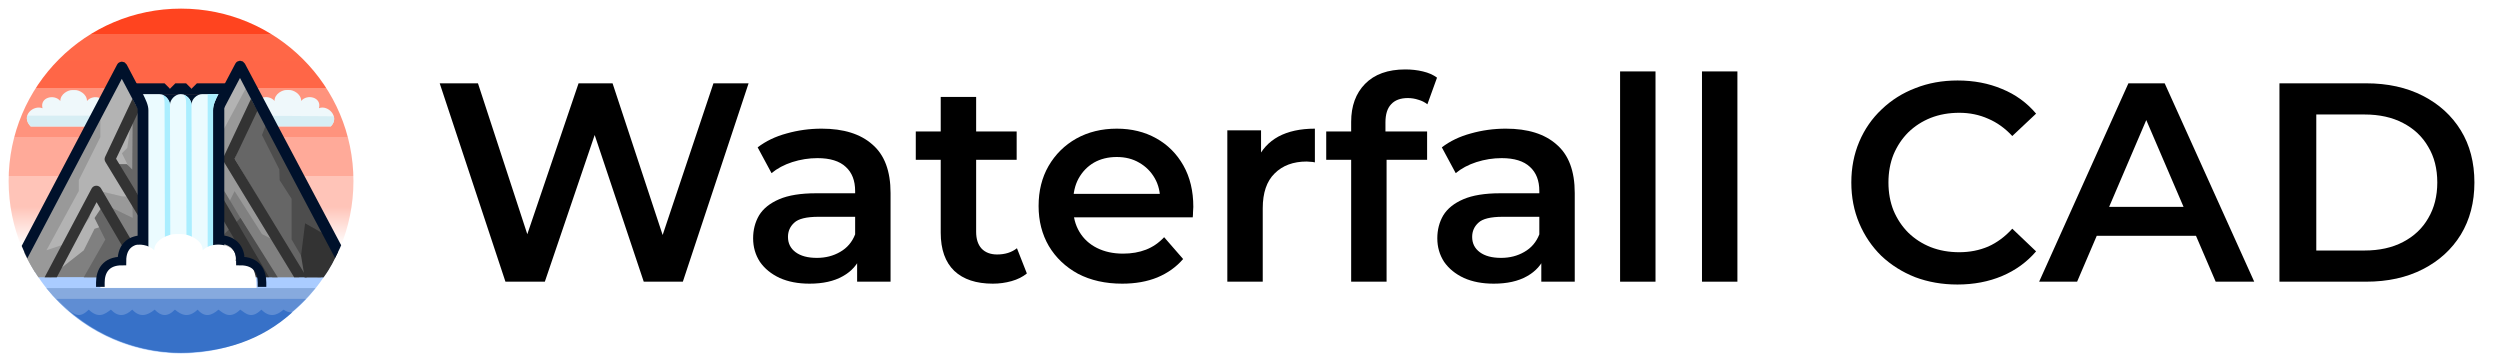 <?xml version="1.0" encoding="UTF-8" standalone="no"?>
<!-- Created with Inkscape (http://www.inkscape.org/) -->

<svg
   width="580"
   height="84"
   viewBox="0 0 580 84"
   version="1.1"
   id="svg5"
   xmlns:xlink="http://www.w3.org/1999/xlink"
   xmlns="http://www.w3.org/2000/svg"
   xmlns:svg="http://www.w3.org/2000/svg">
  <defs
     id="defs2">
    <rect
       x="80"
       y="8"
       width="624"
       height="64"
       id="rect732" />
    <rect
       x="72"
       y="0"
       width="416"
       height="152"
       id="rect445" />
    <linearGradient
       id="linearGradient1501">
      <stop
         style="stop-color:#ff0000;stop-opacity:1;"
         offset="0"
         id="stop1497" />
      <stop
         style="stop-color:#ff0000;stop-opacity:0;"
         offset="1"
         id="stop1499" />
    </linearGradient>
    <linearGradient
       id="linearGradient16022">
      <stop
         style="stop-color:#ff441f;stop-opacity:1;"
         offset="0"
         id="stop16018" />
      <stop
         style="stop-color:#ff441f;stop-opacity:1;"
         offset="0.137"
         id="stop1462" />
      <stop
         style="stop-color:#ff6747;stop-opacity:1;"
         offset="0.137"
         id="stop1454" />
      <stop
         style="stop-color:#ff6647;stop-opacity:1;"
         offset="0.358"
         id="stop1458" />
      <stop
         style="stop-color:#ff937d;stop-opacity:1;"
         offset="0.358"
         id="stop1466" />
      <stop
         style="stop-color:#ff937d;stop-opacity:1;"
         offset="0.557"
         id="stop1468" />
      <stop
         style="stop-color:#ffaa99;stop-opacity:1;"
         offset="0.557"
         id="stop1460" />
      <stop
         style="stop-color:#ffaa99;stop-opacity:1;"
         offset="0.717"
         id="stop1456" />
      <stop
         style="stop-color:#ffc4b8;stop-opacity:1;"
         offset="0.717"
         id="stop1470" />
      <stop
         style="stop-color:#ffc4b8;stop-opacity:1;"
         offset="0.842"
         id="stop1472" />
      <stop
         style="stop-color:#ffffff;stop-opacity:1;"
         offset="1"
         id="stop1464" />
      <stop
         style="stop-color:#ffffff;stop-opacity:1;"
         offset="1"
         id="stop16020" />
    </linearGradient>
    <linearGradient
       xlink:href="#linearGradient16022"
       id="linearGradient16024"
       x1="32.057"
       y1="0.133"
       x2="32.057"
       y2="57"
       gradientUnits="userSpaceOnUse"
       gradientTransform="matrix(0.8,0,0,0.8,8.457,8.555)" />
    <linearGradient
       xlink:href="#linearGradient1501"
       id="linearGradient1503"
       x1="0.057"
       y1="32.133"
       x2="64.057"
       y2="32.133"
       gradientUnits="userSpaceOnUse"
       gradientTransform="matrix(0.8,0,0,0.8,8.457,8.555)" />
  </defs>
  <g
     id="layer1">
    <g
       id="g1164"
       transform="matrix(1.25,0,0,1.25,-10.571,-10.694)"
       style="stroke-width:0.8">
      <circle
         style="fill:url(#linearGradient16024);fill-opacity:1;stroke:url(#linearGradient1503);stroke-width:0;stroke-linecap:round;stroke-linejoin:round;stroke-dasharray:none"
         id="circle14332"
         cx="42.057"
         cy="42.155"
         r="32" />
      <path
         id="path13469-8"
         style="fill:#eff8fb;fill-opacity:1;stroke:none;stroke-width:0.8px;stroke-linecap:butt;stroke-linejoin:miter;stroke-opacity:1"
         d="m 21.85,25.274 c -0.659,-0.039 -2.2,0.675 -2.2,2.025 -1.112,-1.363 -3.85,-0.675 -3.3,1.35 -1.65,-0.675 -4.145,1.343 -2.2,3.374 h 7.7 0.55 7.7 c 0,-1.992 -0.55,-4.049 -2.2,-3.374 0.55,-2.025 -2.188,-2.713 -3.3,-1.35 0,-1.35 -1.541,-2.064 -2.2,-2.025 z" />
      <path
         id="path13469-8-3"
         style="fill:#d7eef4;fill-opacity:1;stroke:none;stroke-width:0.8px;stroke-linecap:butt;stroke-linejoin:miter;stroke-opacity:1"
         d="m 13.51,30.022 c -0.175,0.59 -0.035,1.294 0.641,2 h 7.699 0.551 7.699 c 0,-0.166 -0.006,-0.331 -0.014,-0.496 -4.38e-4,-0.009 4.62e-4,-0.018 0,-0.027 -7.13e-4,-0.014 -0.003,-0.027 -0.004,-0.041 -0.009,-0.16 -0.02,-0.319 -0.037,-0.475 -0.018,-0.166 -0.04,-0.329 -0.068,-0.486 -5.88e-4,-0.003 -0.001,-0.006 -0.002,-0.01 -0.003,-0.018 -0.008,-0.035 -0.012,-0.053 -0.026,-0.137 -0.054,-0.271 -0.088,-0.398 -0.001,-0.005 -0.003,-0.009 -0.004,-0.014 z" />
      <path
         id="path13469-8-9"
         style="fill:#eff8fb;fill-opacity:1;stroke:none;stroke-width:0.8px;stroke-linecap:butt;stroke-linejoin:miter;stroke-opacity:1"
         d="m 61.605,25.264 c -0.659,-0.039 -2.2,0.675 -2.2,2.025 -1.112,-1.363 -3.85,-0.675 -3.3,1.35 -1.65,-0.675 -2.2,1.383 -2.2,3.374 h 7.7 0.55 7.7 c 1.742,-1.788 -0.55,-4.049 -2.2,-3.374 0.55,-2.025 -2.188,-2.713 -3.3,-1.35 0,-1.35 -1.541,-2.064 -2.2,-2.025 z" />
      <path
         id="path13469-8-9-6"
         style="fill:#d7eef4;fill-opacity:1;stroke:none;stroke-width:0.8px;stroke-linecap:butt;stroke-linejoin:miter;stroke-opacity:1"
         d="m 54.135,30.013 c -0.001,0.004 -0.003,0.009 -0.004,0.014 -0.078,0.294 -0.133,0.614 -0.17,0.947 -0.016,0.147 -0.028,0.298 -0.037,0.449 -0.003,0.048 -0.006,0.096 -0.008,0.145 -0.007,0.148 -0.012,0.296 -0.012,0.445 h 7.699 0.002 0.549 7.699 0.002 c 0.6,-0.615 0.722,-1.287 0.557,-1.875 z" />
      <path
         id="path3694"
         style="fill:#aaccff;stroke:#ff0000;stroke-width:0;stroke-linecap:round;stroke-linejoin:round;stroke-dasharray:none"
         d="M 13.809,57.022 C 19.321,67.528 30.193,74.122 42.057,74.155 53.921,74.122 64.793,67.528 70.305,57.022 Z" />
      <path
         id="path3694-6"
         style="fill:#87aade;stroke:#ff0000;stroke-width:0;stroke-linecap:round;stroke-linejoin:round;stroke-dasharray:none"
         d="m 17.062,62.022 c 6.021,7.52 15.149,11.968 24.871,12 9.721,-0.032 19.019,-4.48 25.066,-12 z" />
      <path
         id="path3694-6-0-6"
         style="fill:#5f8dd3;stroke:#ff0000;stroke-width:0;stroke-linecap:round;stroke-linejoin:round;stroke-dasharray:none"
         d="m 18.93,64.022 c 5.98,6.312 14.299,9.959 23.07,10 8.757,-0.041 17.232,-3.7 23.24,-10 z" />
      <path
         id="path3694-6-0-6-2"
         style="fill:#3771c8;stroke:#ff0000;stroke-width:0;stroke-linecap:round;stroke-linejoin:round;stroke-dasharray:none"
         d="m 21.059,66.022 c 5.788,5.104 13.225,7.946 20.941,8 7.717,-0.054 14.918,-2.215 20.706,-7.504 -0.677,0.084 -1.182,-0.217 -1.625,-0.496 -1.329,1.201 -2.69,1.46 -4.109,0 -1.829,1.803 -2.84,0.773 -3.924,0 -1.774,1.721 -2.913,0.887 -4.038,0 -1.255,1.093 -2.53,1.557 -3.87,0 -1.699,1.613 -3,1.026 -4.221,0 -1.368,1.426 -2.603,1.238 -3.75,0 -1.364,1.107 -2.744,1.544 -4.169,0 -1.281,1.215 -2.594,1.448 -3.961,0 -1.15,0.862 -2.297,1.739 -4.117,0 -1.757,1.798 -2.779,0.779 -3.863,0 z" />
      <path
         id="path3748-5"
         style="fill:#b3b3b3;stroke:none;stroke-width:1.6;stroke-linecap:round;stroke-linejoin:round;stroke-dasharray:none"
         d="m 31.084,20.999 -18.125,34.438 a 32,32 0 0 0 1.943,3.562 h 36.182 z" />
      <path
         style="fill:#808080;stroke:none;stroke-width:0.8px;stroke-linecap:butt;stroke-linejoin:miter;stroke-opacity:1"
         d="M 29.084,49.999 26,51.022 l -2,4 -6.343,4.969 15.261,0.014 z"
         id="path16836" />
      <path
         style="fill:#666666;stroke:none;stroke-width:0.8px;stroke-linecap:butt;stroke-linejoin:miter;stroke-opacity:1"
         d="m 28,46.022 -2,3 2,4 -4,7 h 12 l -2.916,-7.023 z"
         id="path16108" />
      <path
         id="path16840"
         style="fill:#999999;stroke:none;stroke-width:0.8px;stroke-linecap:butt;stroke-linejoin:miter;stroke-opacity:1"
         d="M 27.084,29.999 13.004,55.518 c 0.56,1.198 1.781,3.412 2.574,4.5 l 2.417,3.38e-4 2.088,-6.02 -3,1 6,-11 v -2 l 4,-8 z" />
      <path
         style="fill:#999999;stroke:none;stroke-width:0.8px;stroke-linecap:butt;stroke-linejoin:miter;stroke-opacity:1"
         d="m 21.084,53.999 4,-5 1,-5 z"
         id="path16838" />
      <path
         style="fill:#999999;stroke:none;stroke-width:0.8px;stroke-linecap:butt;stroke-linejoin:miter;stroke-opacity:1"
         d="m 27,44.022 4.084,0.977 0.916,0.023 2,1 -1,9 -6,-11"
         id="path16842" />
      <path
         style="fill:#808080;stroke:none;stroke-width:0.8px;stroke-linecap:butt;stroke-linejoin:miter;stroke-opacity:1"
         d="M 29,47.022 33.084,48.999 33,45.022 l 3,7 -3,3 z"
         id="path16844" />
      <path
         style="fill:#999999;stroke:none;stroke-width:0.8px;stroke-linecap:butt;stroke-linejoin:miter;stroke-opacity:1"
         d="m 34.084,42.999 -3,-6 1,-1 1,-7 1,-1 1,15 z"
         id="path16895" />
      <path
         style="fill:#666666;stroke:none;stroke-width:0.8px;stroke-linecap:butt;stroke-linejoin:miter;stroke-opacity:1"
         d="m 30,39.022 h 2 l 1,1 0.084,-10.023 1,-3 L 35,46.022 Z"
         id="path16897" />
      <path
         d="m -10.485,42.977 -13.434,-22.072 4.232,-8.895 -1.176,-2.245 -5.098,10.805 c -0.133,0.3 -0.11,0.646 0.061,0.926 l 13.074,21.48 z"
         style="color:#707070;fill:#333333;stroke-width:0.8;stroke-linecap:round;stroke-linejoin:round;-inkscape-stroke:none"
         id="path636"
         class="UnoptimicedTransforms"
         transform="translate(53.918,17.117)" />
      <path
         id="path3748-36"
         style="color:#707070;fill:#00112b;stroke-width:0.8;stroke-linecap:round;stroke-linejoin:round;-inkscape-stroke:none"
         d="M 51.969,58.534 31.979,20.552 c -6.5e-4,-6.52e-4 -0.001,-0.001 -0.002,-0.002 l -0.008,-0.016 c -0.059,-0.085 -0.131,-0.161 -0.213,-0.225 -0.043,-0.059 -0.093,-0.112 -0.148,-0.16 -0.1,-0.049 -0.208,-0.08 -0.318,-0.094 -0.063,-0.025 -0.128,-0.044 -0.195,-0.057 -0.002,6.44e-4 -0.004,0.001 -0.006,0.002 -0.001,-6.54e-4 -0.003,-0.001 -0.004,-0.002 l 6.8e-5,5e-5 c -0.136,0.009 -0.268,0.046 -0.389,0.107 -0.043,0.01 -0.086,0.022 -0.127,0.037 h -0.002 c -0.156,0.094 -0.283,0.229 -0.367,0.391 L 12.479,54.204 c 0.321,0.776 0.673,1.539 1.055,2.287 L 31.061,23.19 49.795,58.491" />
      <path
         id="path3748-3"
         style="fill:#b3b3b3;stroke:none;stroke-width:1.6;stroke-linecap:round;stroke-linejoin:round;stroke-dasharray:none"
         d="m 53.084,20.999 -20,38 h 36.014 a 32,32 0 0 0 2.025,-3.727 z" />
      <path
         id="path16899"
         style="fill:#666666;stroke:none;stroke-width:0.8px;stroke-linecap:butt;stroke-linejoin:miter;stroke-opacity:1"
         d="M 56.084,26.999 52,38.022 l 13,22 h 3 c 0.753,-1.189 2.525,-3.45 3.115,-4.729 z" />
      <path
         id="path16901"
         style="fill:#4d4d4d;stroke:none;stroke-width:0.8px;stroke-linecap:butt;stroke-linejoin:miter;stroke-opacity:1"
         d="m 58.084,31.013 -1.004,2.611 3.213,6.375 0.068,2 2.223,3.459 v 7.545 l 3.5,5.996 h 3.014 a 32,32 0 0 0 2.01,-3.686 z" />
      <path
         id="path16903"
         style="fill:#333333;stroke:none;stroke-width:0.8px;stroke-linecap:butt;stroke-linejoin:miter;stroke-opacity:1"
         d="M 65.082,49.999 64.334,56.001 65,60.022 l 3.507,0.018 c 1.29,-1.715 2.123,-3.519 2.655,-4.64 l -1.524,-2.829 z" />
      <path
         style="fill:#999999;stroke:none;stroke-width:0.8px;stroke-linecap:butt;stroke-linejoin:miter;stroke-opacity:1"
         d="M 54.584,23.999 49.584,33.326 49,44.022 59.031,58.999 h 5.303 l -11.25,-17 L 52,38.022 l 0.084,-2.023 4,-9 -1.5,-3"
         id="path16905" />
      <path
         style="fill:#808080;stroke:none;stroke-width:0.8px;stroke-linecap:butt;stroke-linejoin:miter;stroke-opacity:1"
         d="m 51,46.022 1,-2 5.08,7.977 L 61,54.022 l 3,6 h -5 z"
         id="path16907" />
      <path
         style="fill:#666666;stroke:none;stroke-width:0.8px;stroke-linecap:butt;stroke-linejoin:miter;stroke-opacity:1"
         d="m 59.031,58.999 -8.947,-15 -1,9 2.317,1.5 1.683,2.5 5.947,2"
         id="path16909" />
      <path
         style="fill:#4d4d4d;stroke:none;stroke-width:0.8px;stroke-linecap:butt;stroke-linejoin:miter;stroke-opacity:1"
         d="m 49.084,52.999 4,-4 L 60,60.022 h -6 l -2.599,-5.523 -2.317,-1.5"
         id="path16911" />
      <path
         d="m -10.525,42.911 -13.394,-22.006 4.232,-8.895 -1.176,-2.245 -5.098,10.805 c -0.133,0.3 -0.11,0.646 0.061,0.926 l 13.034,21.415 z"
         style="color:#707070;fill:#333333;stroke-width:0.8;stroke-linecap:round;stroke-linejoin:round;-inkscape-stroke:none"
         id="path636-7"
         class="UnoptimicedTransforms"
         transform="translate(75.918,17.117)" />
      <path
         id="path3748-2-5"
         style="color:#707070;fill:#00112b;stroke-width:0.8;stroke-linecap:round;stroke-linejoin:round;-inkscape-stroke:none"
         d="m 70.635,56.435 c 0.378,-0.758 0.827,-1.576 1.143,-2.362 L 53.918,20.384 c -6.66e-4,-6.68e-4 -0.001,-0.001 -0.002,-0.002 l -0.008,-0.016 c -0.059,-0.085 -0.131,-0.161 -0.213,-0.225 -0.043,-0.059 -0.093,-0.112 -0.148,-0.16 -0.1,-0.049 -0.208,-0.08 -0.318,-0.094 -0.063,-0.025 -0.128,-0.044 -0.195,-0.057 -0.002,6.27e-4 -0.004,0.001 -0.006,0.002 -0.001,-6.36e-4 -0.003,-0.001 -0.004,-0.002 l 6.9e-5,5.1e-5 c -0.136,0.009 -0.268,0.046 -0.389,0.107 -0.043,0.01 -0.086,0.022 -0.127,0.037 h -0.002 c -0.156,0.094 -0.283,0.229 -0.367,0.391 l -20,38 c -0.107,0.204 -0.14,0.439 -0.094,0.664 0.046,0.225 0.168,0.428 0.346,0.574 0.178,0.146 0.402,0.226 0.633,0.227 l 1.656,-2 L 53,23.022 c 5.776,11.07 11.817,22.357 17.635,33.412 z" />
      <path
         d="M 58.398,59.995 48.74,43.491 c -0.396,-0.678 -1.382,-0.657 -1.748,0.037 l -8.717,16.467 m 2.262,0 7.383,-13.945 8.16,13.945"
         style="color:#707070;fill:#333333;stroke:none;stroke-width:0.8;stroke-linecap:round;stroke-linejoin:round;-inkscape-stroke:none"
         id="path708-3" />
      <rect
         style="fill:#00112b;stroke:none;stroke-width:1.6;stroke-linecap:round;stroke-linejoin:round;stroke-dasharray:none"
         id="rect13064"
         width="16.084"
         height="33.977"
         x="34"
         y="26.022"
         ry="0" />
      <path
         id="rect13118"
         style="fill:#00112b;stroke-width:1.6;stroke-linecap:round;stroke-linejoin:round"
         d="m 33,24.022 h 6 l 1,1 1,-1 h 2 l 1,1 1,-1 h 6 v 2 H 33 Z" />
      <path
         style="fill:#ebfbff;fill-opacity:1;stroke:none;stroke-width:0.8px;stroke-linecap:butt;stroke-linejoin:miter;stroke-opacity:1"
         d="m 36,60.022 v -31 c 0,-1 -0.519,-1.996 -1,-2.989 L 36,26.022 h 2 c 1,0 1.979,1.035 2,2 0,-1 1,-2 2,-2 1,0 2,1 2,2 -0.047,-1.029 1,-2 2,-2 h 2 l 0.994,-0.011 C 48.461,27.022 48,28.022 48,29.022 v 31 z"
         id="path13284" />
      <path
         d="M 36.861,60.022 27.203,43.518 C 26.808,42.841 25.821,42.862 25.455,43.556 L 16.738,60.022 m 2.262,0 7.383,-13.945 8.16,13.945"
         style="color:#707070;fill:#333333;stroke:none;stroke-width:0.8;stroke-linecap:round;stroke-linejoin:round;-inkscape-stroke:none"
         id="path708" />
      <path
         style="fill:#aaeeff;stroke:none;stroke-width:0.8px;stroke-linecap:butt;stroke-linejoin:miter;stroke-opacity:1"
         d="m 39.084,59.999 h 1 L 40,28.022 c 0,-1 -1,-2 -2,-2 0.989,0 1,0.969 1,2 z"
         id="path13338" />
      <path
         style="fill:#aaeeff;stroke:none;stroke-width:0.8px;stroke-linecap:butt;stroke-linejoin:miter;stroke-opacity:1"
         d="m 43.084,59.999 h 1 L 44,28.022 c 0,-1 -1,-2 -2,-2 0.989,0 1,0.969 1,2 z"
         id="path13338-7" />
      <path
         id="rect13415"
         style="fill:#aaeeff;stroke-width:1.6;stroke-linecap:round;stroke-linejoin:round"
         d="m 47,26.022 h 2 c -0.504,0.98 -1.013,1.999 -1,2.976 V 60.022 h -1 z" />
      <path
         id="path13469"
         style="fill:#ffffff;stroke:none;stroke-width:0.8px;stroke-linecap:butt;stroke-linejoin:miter;stroke-opacity:1"
         d="m 41.084,51.999 c -1.198,-0.058 -4,1 -4,3 -2.022,-2.02 -7,-1 -6,2 -3,-1 -4,2.049 -4,5 h 14 1 14 c 0,-2.951 -1,-6 -4,-5 1,-3 -3.978,-4.02 -6,-2 0,-2 -2.802,-3.058 -4,-3 z" />
      <path
         style="fill:none;stroke:#00112b;stroke-width:1.6;stroke-linecap:square;stroke-linejoin:miter;stroke-dasharray:none;stroke-opacity:1"
         d="m 27.084,60.999 c -0.001,-2.086 1,-4 4,-4 0,-3 1.916,-3.977 3.916,-3.977"
         id="path13469-0" />
      <path
         style="fill:none;stroke:#00112b;stroke-width:1.6;stroke-linecap:square;stroke-linejoin:miter;stroke-dasharray:none;stroke-opacity:1"
         d="m 57.084,60.999 c 0.001,-2.086 -1,-4 -4,-4 0,-3 -2,-4 -4,-4"
         id="path13469-0-3" />
      <path
         style="fill:none;stroke:none;stroke-width:0.8px;stroke-linecap:butt;stroke-linejoin:miter;stroke-opacity:1"
         d="m 19.744,57.999 -1.028,2 h 8.79 l 0.01,-2 z"
         id="path625" />
    </g>
    <style>
        #text730 {
            fill: black;
        }
        @media (prefers-color-scheme: dark) {
            #text730 {
                fill: white;
            }
        }
    </style>
    <g
       aria-label="Waterfall CAD"
       transform="matrix(1.174,0,0,1.174,6.316,-4.466)"
       id="text730"
       style="font-size:56px;line-height:1.25;font-family:Montserrat;-inkscape-font-specification:Montserrat;letter-spacing:0px;word-spacing:0px;white-space:pre;shape-inside:url(#rect732);display:inline;stroke-width:0.852;">
      <path
         d="m 94.504,59.469 -12.992,-39.2 h 7.56 l 11.592,35.448 h -3.752 l 12.04,-35.448 h 6.72 l 11.704,35.448 h -3.64 l 11.872,-35.448 h 6.944 l -12.992,39.2 h -7.728 l -10.696,-31.976 h 2.016 l -10.864,31.976 z"
         style="font-weight:600;-inkscape-font-specification:'Montserrat Semi-Bold';"
         id="path968" />
      <path
         d="m 164,59.469 v -6.048 l -0.392,-1.288 v -10.584 q 0,-3.08 -1.848,-4.76 -1.848,-1.736 -5.6,-1.736 -2.52,0 -4.984,0.784 -2.408,0.784 -4.088,2.184 l -2.744,-5.096 q 2.408,-1.848 5.712,-2.744 3.36,-0.952 6.944,-0.952 6.496,0 10.024,3.136 3.584,3.08 3.584,9.576 v 17.528 z m -9.408,0.392 q -3.36,0 -5.88,-1.12 -2.52,-1.176 -3.92,-3.192 -1.344,-2.072 -1.344,-4.648 0,-2.52 1.176,-4.536 1.232,-2.016 3.976,-3.192 2.744,-1.176 7.28,-1.176 h 8.68 v 4.648 h -8.176 q -3.584,0 -4.816,1.176 -1.232,1.12 -1.232,2.8 0,1.904 1.512,3.024 1.512,1.12 4.2,1.12 2.576,0 4.592,-1.176 2.072,-1.176 2.968,-3.472 l 1.176,4.2 q -1.008,2.632 -3.64,4.088 -2.576,1.456 -6.552,1.456 z"
         style="font-weight:600;-inkscape-font-specification:'Montserrat Semi-Bold';"
         id="path970" />
      <path
         d="m 190.824,59.861 q -4.928,0 -7.616,-2.52 -2.688,-2.576 -2.688,-7.56 v -26.824 h 7 v 26.656 q 0,2.128 1.064,3.304 1.12,1.176 3.08,1.176 2.352,0 3.92,-1.232 l 1.96,4.984 q -1.232,1.008 -3.024,1.512 -1.792,0.504 -3.696,0.504 z m -15.232,-24.472 v -5.6 h 19.936 v 5.6 z"
         style="font-weight:600;-inkscape-font-specification:'Montserrat Semi-Bold';"
         id="path972" />
      <path
         d="m 216.382,59.861 q -4.984,0 -8.736,-1.96 -3.696,-2.016 -5.768,-5.488 -2.016,-3.472 -2.016,-7.896 0,-4.48 1.96,-7.896 2.016,-3.472 5.488,-5.432 3.528,-1.96 8.008,-1.96 4.368,0 7.784,1.904 3.416,1.904 5.376,5.376 1.96,3.472 1.96,8.176 0,0.448 -0.056,1.008 0,0.56 -0.056,1.064 h -24.92 v -4.648 h 21.224 l -2.744,1.456 q 0.056,-2.576 -1.064,-4.536 -1.12,-1.96 -3.08,-3.08 -1.904,-1.12 -4.424,-1.12 -2.576,0 -4.536,1.12 -1.904,1.12 -3.024,3.136 -1.064,1.96 -1.064,4.648 v 1.12 q 0,2.688 1.232,4.76 1.232,2.072 3.472,3.192 2.24,1.12 5.152,1.12 2.52,0 4.536,-0.784 2.016,-0.784 3.584,-2.464 l 3.752,4.312 q -2.016,2.352 -5.096,3.64 -3.024,1.232 -6.944,1.232 z"
         style="font-weight:600;-inkscape-font-specification:'Montserrat Semi-Bold';"
         id="path974" />
      <path
         d="m 237.158,59.469 v -29.904 h 6.664 v 8.232 l -0.784,-2.408 q 1.344,-3.024 4.2,-4.592 2.912,-1.568 7.224,-1.568 v 6.664 q -0.448,-0.112 -0.84,-0.112 -0.392,-0.056 -0.784,-0.056 -3.976,0 -6.328,2.352 -2.352,2.296 -2.352,6.888 v 14.504 z"
         style="font-weight:600;-inkscape-font-specification:'Montserrat Semi-Bold';"
         id="path976" />
      <path
         d="m 261.63,59.469 v -31.584 q 0,-4.704 2.744,-7.504 2.8,-2.856 7.952,-2.856 1.848,0 3.472,0.392 1.68,0.392 2.8,1.232 l -1.904,5.264 q -0.784,-0.616 -1.792,-0.896 -1.008,-0.336 -2.072,-0.336 -2.184,0 -3.304,1.232 -1.12,1.176 -1.12,3.584 v 3.36 l 0.224,3.136 v 24.976 z m -4.928,-24.08 v -5.6 h 19.936 v 5.6 z"
         style="font-weight:600;-inkscape-font-specification:'Montserrat Semi-Bold';"
         id="path978" />
      <path
         d="m 299.206,59.469 v -6.048 l -0.392,-1.288 v -10.584 q 0,-3.08 -1.848,-4.76 -1.848,-1.736 -5.6,-1.736 -2.52,0 -4.984,0.784 -2.408,0.784 -4.088,2.184 l -2.744,-5.096 q 2.408,-1.848 5.712,-2.744 3.36,-0.952 6.944,-0.952 6.496,0 10.024,3.136 3.584,3.08 3.584,9.576 v 17.528 z m -9.408,0.392 q -3.36,0 -5.88,-1.12 -2.52,-1.176 -3.92,-3.192 -1.344,-2.072 -1.344,-4.648 0,-2.52 1.176,-4.536 1.232,-2.016 3.976,-3.192 2.744,-1.176 7.28,-1.176 h 8.68 v 4.648 h -8.176 q -3.584,0 -4.816,1.176 -1.232,1.12 -1.232,2.8 0,1.904 1.512,3.024 1.512,1.12 4.2,1.12 2.576,0 4.592,-1.176 2.072,-1.176 2.968,-3.472 l 1.176,4.2 q -1.008,2.632 -3.64,4.088 -2.576,1.456 -6.552,1.456 z"
         style="font-weight:600;-inkscape-font-specification:'Montserrat Semi-Bold';"
         id="path980" />
      <path
         d="m 314.774,59.469 v -41.552 h 7 v 41.552 z"
         style="font-weight:600;-inkscape-font-specification:'Montserrat Semi-Bold';"
         id="path982" />
      <path
         d="m 330.958,59.469 v -41.552 h 7 v 41.552 z"
         style="font-weight:600;-inkscape-font-specification:'Montserrat Semi-Bold';"
         id="path984" />
      <path
         d="m 381.414,60.029 q -4.48,0 -8.344,-1.456 -3.808,-1.512 -6.664,-4.2 -2.8,-2.744 -4.368,-6.44 -1.568,-3.696 -1.568,-8.064 0,-4.368 1.568,-8.064 1.568,-3.696 4.424,-6.384 2.856,-2.744 6.664,-4.2 3.808,-1.512 8.344,-1.512 4.816,0 8.792,1.68 3.976,1.624 6.72,4.872 l -4.704,4.424 q -2.128,-2.296 -4.76,-3.416 -2.632,-1.176 -5.712,-1.176 -3.08,0 -5.656,1.008 -2.52,1.008 -4.424,2.856 -1.848,1.848 -2.912,4.368 -1.008,2.52 -1.008,5.544 0,3.024 1.008,5.544 1.064,2.52 2.912,4.368 1.904,1.848 4.424,2.856 2.576,1.008 5.656,1.008 3.08,0 5.712,-1.12 2.632,-1.176 4.76,-3.528 l 4.704,4.48 q -2.744,3.192 -6.72,4.872 -3.976,1.68 -8.848,1.68 z"
         style="font-weight:600;-inkscape-font-specification:'Montserrat Semi-Bold';"
         id="path986" />
      <path
         d="m 397.585,59.469 17.64,-39.2 h 7.168 l 17.696,39.2 h -7.616 l -15.176,-35.336 h 2.912 l -15.12,35.336 z m 8.12,-9.072 1.96,-5.712 h 21.168 l 1.96,5.712 z"
         style="font-weight:600;-inkscape-font-specification:'Montserrat Semi-Bold';"
         id="path988" />
      <path
         d="m 445.073,59.469 v -39.2 h 17.136 q 6.384,0 11.2,2.464 4.816,2.464 7.504,6.832 2.688,4.368 2.688,10.304 0,5.88 -2.688,10.304 -2.688,4.368 -7.504,6.832 -4.816,2.464 -11.2,2.464 z m 7.28,-6.16 h 9.52 q 4.424,0 7.616,-1.68 3.248,-1.68 4.984,-4.704 1.792,-3.024 1.792,-7.056 0,-4.088 -1.792,-7.056 -1.736,-3.024 -4.984,-4.704 -3.192,-1.68 -7.616,-1.68 h -9.52 z"
         style="font-weight:600;-inkscape-font-specification:'Montserrat Semi-Bold';"
         id="path990" />
    </g>
  </g>
</svg>
